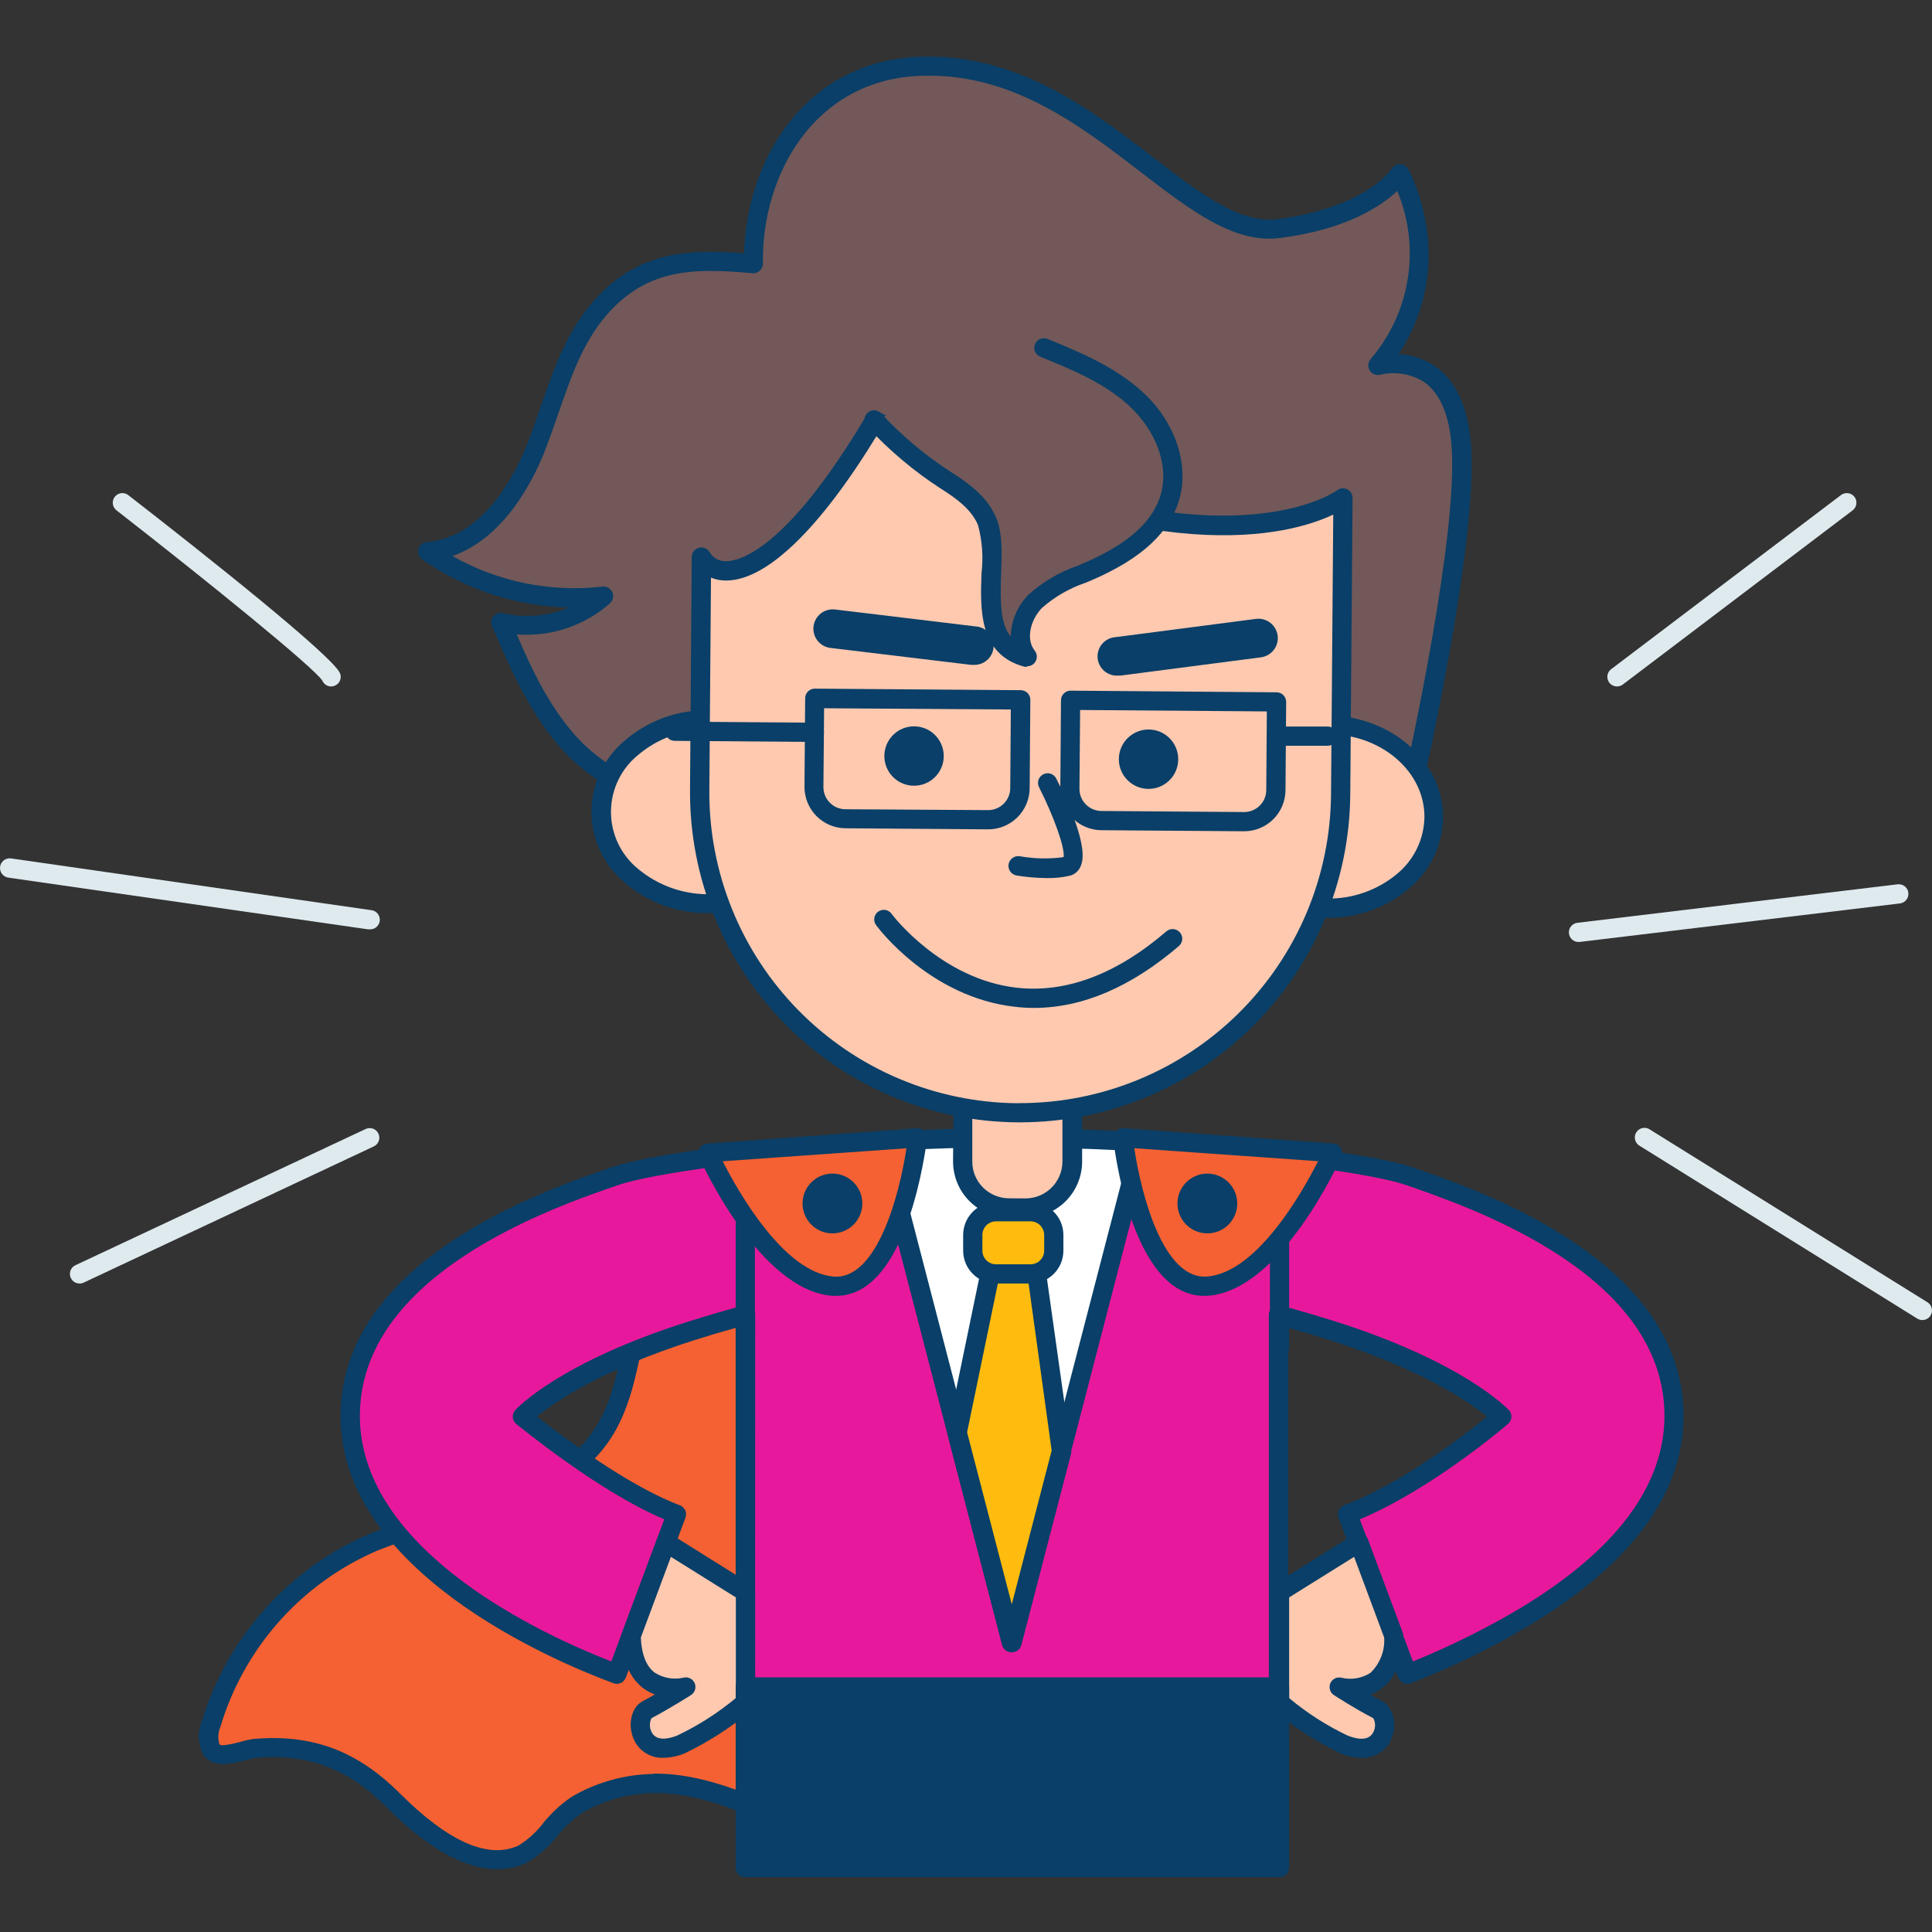<svg width="205" height="205" viewBox="0 0 205 205" fill="none" xmlns="http://www.w3.org/2000/svg">
<rect x="0" y="0" width="205" height="205" fill="#333333" stroke="none"/>
<g clip-path="url(#clip0_2723_15569)">
<path d="M74.206 128.994C71.882 131.003 70.065 133.533 68.903 136.377C66.864 141.475 67.017 147.482 64.008 152.101C61.51 155.935 57.186 158.219 52.791 159.627C48.396 161.034 43.889 161.85 39.678 163.624C35.557 165.38 31.87 168.016 28.876 171.347C25.881 174.678 23.651 178.624 22.342 182.907C22.15 183.334 22.051 183.796 22.051 184.263C22.051 184.731 22.15 185.193 22.342 185.62C23.148 186.823 25.758 185.62 26.88 185.497C32.998 184.947 37.444 186.813 41.615 190.984C44.746 194.124 50.375 198.958 55.31 196.725C57.35 195.807 58.971 192.727 61.102 191.483C63.535 190.06 66.29 189.278 69.107 189.209C74.206 189.117 78.937 191.31 83.587 193.288C89.186 195.644 95.008 197.734 101.076 197.999C107.028 198.298 112.868 196.301 117.392 192.421C121.012 189.454 119.859 187.547 121.389 183.091C122.521 179.817 124.448 177.441 126.09 174.535C129.374 168.621 129.149 162.237 130.516 155.517L135.676 129.881C135.563 130.472 107.205 127.964 105.236 127.841C97.385 127.311 89.451 126.404 81.619 126.098C78.875 126.113 76.234 127.145 74.206 128.994Z" fill="#F56132"/>
<path d="M102.31 199.021H101.127C94.815 198.746 88.829 196.553 83.302 194.228L82.282 193.8C78.061 192.015 73.706 190.149 69.23 190.251C66.588 190.313 64.004 191.046 61.724 192.383C60.752 193.06 59.883 193.874 59.144 194.799C58.243 195.966 57.12 196.943 55.84 197.675C51.761 199.521 46.785 197.512 40.993 191.73C36.914 187.651 32.611 186.03 27.074 186.529C26.729 186.587 26.389 186.665 26.054 186.764C24.667 187.131 22.577 187.692 21.587 186.203C21.297 185.659 21.132 185.058 21.102 184.443C21.072 183.828 21.178 183.213 21.414 182.644C22.755 178.211 25.054 174.126 28.149 170.679C31.243 167.232 35.057 164.508 39.321 162.698C41.93 161.679 44.604 160.834 47.326 160.169C49.049 159.72 50.823 159.241 52.516 158.68C57.615 156.987 61.133 154.652 63.142 151.542C64.804 148.983 65.436 145.964 66.099 142.772C66.514 140.459 67.132 138.186 67.945 135.981C69.171 132.988 71.086 130.326 73.533 128.21C75.759 126.169 78.67 125.038 81.691 125.039C86.535 125.233 91.47 125.651 96.253 126.059C99.24 126.314 102.371 126.579 105.349 126.783L108.948 127.079C115.006 127.588 133.218 129.118 135.319 128.914C135.509 128.833 135.718 128.812 135.92 128.853C136.052 128.88 136.176 128.932 136.287 129.007C136.398 129.082 136.494 129.178 136.567 129.29C136.641 129.401 136.692 129.527 136.718 129.658C136.743 129.79 136.743 129.925 136.716 130.056L131.576 155.713C131.168 157.691 130.914 159.68 130.648 161.597C130.026 166.287 129.435 170.713 127.039 175.016C126.498 176.036 125.927 176.903 125.366 177.78C124.161 179.534 123.172 181.428 122.419 183.419C122.033 184.569 121.743 185.749 121.552 186.947C121.451 188.173 121.092 189.364 120.498 190.442C119.904 191.519 119.089 192.459 118.106 193.198C113.708 196.969 108.103 199.035 102.31 199.021ZM69.515 188.191C74.298 188.191 78.754 190.078 83.078 191.903L84.097 192.332C89.451 194.585 95.233 196.706 101.229 196.961C106.926 197.25 112.516 195.337 116.841 191.618C118.983 189.854 119.207 188.62 119.574 186.519C119.784 185.218 120.098 183.936 120.512 182.685C121.321 180.547 122.383 178.514 123.673 176.628C124.214 175.771 124.775 174.884 125.285 173.966C127.497 169.999 128.058 165.808 128.66 161.26C128.925 159.312 129.19 157.293 129.598 155.244L134.513 130.892C131.617 130.892 124.887 130.413 108.826 129.067L105.257 128.781C102.198 128.578 99.138 128.312 96.079 128.057C91.317 127.65 86.402 127.221 81.619 127.038C79.101 127.066 76.682 128.025 74.828 129.73C72.627 131.625 70.908 134.016 69.811 136.705C69.038 138.793 68.455 140.947 68.067 143.139C67.394 146.382 66.691 149.727 64.814 152.613C62.54 156.1 58.696 158.731 53.128 160.546C51.374 161.128 49.569 161.566 47.825 162.076C45.189 162.709 42.599 163.523 40.075 164.513C36.09 166.221 32.528 168.784 29.643 172.021C26.759 175.258 24.621 179.09 23.382 183.246C23.125 183.833 23.095 184.494 23.301 185.102C23.382 185.224 23.831 185.265 25.544 184.816C25.981 184.682 26.427 184.583 26.88 184.52C33.08 183.97 37.883 185.744 42.441 190.302C47.54 195.401 51.782 197.298 54.994 195.839C56.009 195.215 56.9 194.409 57.625 193.463C58.496 192.373 59.528 191.42 60.684 190.639C63.27 189.13 66.196 188.302 69.189 188.232L69.515 188.191Z" fill="#093F68"/>
<path d="M177.576 150.617C177.413 158.265 172.141 165.291 161.923 171.48C157.887 173.898 153.654 175.968 149.268 177.67L142.936 160.681C150.757 157.745 159.302 150.362 159.302 150.362C159.302 150.362 154.856 145.538 141.426 141.255C139.448 140.633 137.5 140.073 135.634 139.563V180.719H79.08V139.512C77.213 140.022 75.276 140.531 73.298 141.204C59.847 145.498 55.411 150.311 55.411 150.311C55.411 150.311 64.763 158.02 71.778 160.63L65.456 177.619C58.899 175.182 37.464 166.004 37.158 150.566C36.822 134.454 58.297 127.112 65.344 124.746C68.699 123.604 80.12 121.88 93.55 121.126C97.629 120.881 102.014 120.748 106.347 120.738C111.354 120.738 116.382 120.891 121.154 121.167C134.594 121.942 146.025 123.604 149.37 124.746C156.427 127.163 177.892 134.454 177.576 150.617Z" fill="#E8189D"/>
<path d="M135.655 181.686H79.08C78.809 181.686 78.55 181.579 78.359 181.388C78.168 181.197 78.06 180.937 78.06 180.667V140.897C76.551 141.315 75.062 141.764 73.604 142.223C63.723 145.374 58.787 148.831 56.982 150.309C59.501 152.277 66.619 157.661 72.136 159.721C72.388 159.815 72.593 160.005 72.705 160.25C72.818 160.494 72.83 160.774 72.737 161.027L66.405 178.005C66.311 178.258 66.121 178.462 65.876 178.575C65.632 178.688 65.352 178.699 65.099 178.607C58.389 176.119 36.455 166.717 36.139 150.625C35.792 133.8 57.757 126.294 64.977 123.827C68.597 122.603 80.273 120.89 93.53 120.145C97.843 119.901 102.177 119.768 106.389 119.758C110.977 119.758 116.025 119.89 121.256 120.186C134.696 120.961 146.291 122.644 149.738 123.816C156.998 126.294 178.963 133.789 178.637 150.625C178.464 158.651 173.028 165.921 162.495 172.346C158.399 174.793 154.104 176.891 149.656 178.617C149.404 178.706 149.128 178.693 148.886 178.581C148.643 178.468 148.455 178.265 148.361 178.015L142.028 161.027C141.935 160.775 141.945 160.497 142.056 160.253C142.167 160.008 142.369 159.817 142.62 159.721C148.738 157.417 155.418 152.247 157.783 150.319C155.999 148.851 151.063 145.374 141.162 142.223C139.724 141.764 138.235 141.325 136.695 140.897V180.667C136.695 180.802 136.668 180.937 136.616 181.062C136.563 181.187 136.486 181.3 136.389 181.395C136.292 181.49 136.178 181.565 136.052 181.615C135.925 181.665 135.791 181.689 135.655 181.686ZM80.12 179.647H134.635V139.52C134.634 139.363 134.669 139.207 134.738 139.066C134.807 138.924 134.908 138.801 135.033 138.705C135.158 138.609 135.302 138.544 135.456 138.514C135.61 138.484 135.769 138.49 135.92 138.531C137.96 139.072 139.897 139.653 141.753 140.234C155.295 144.548 159.884 149.412 160.108 149.616C160.291 149.824 160.386 150.094 160.373 150.37C160.365 150.507 160.329 150.641 160.268 150.764C160.206 150.886 160.121 150.995 160.017 151.084C159.68 151.38 151.859 158.049 144.292 161.21L149.921 176.292C153.901 174.676 157.753 172.76 161.444 170.561C171.346 164.555 176.455 157.825 176.608 150.544C176.914 135.197 155.999 128.109 149.136 125.723C145.771 124.571 134.411 122.95 121.144 122.185C115.964 121.889 110.947 121.746 106.399 121.756C102.228 121.756 97.935 121.889 93.662 122.144C80.742 122.868 69.107 124.561 65.721 125.703C58.818 128.069 37.913 135.207 38.188 150.544C38.474 164.677 57.563 173.457 64.865 176.292L70.484 161.21C63.539 158.294 55.188 151.4 54.769 151.094C54.664 151.006 54.577 150.898 54.515 150.775C54.452 150.653 54.415 150.519 54.405 150.382C54.396 150.245 54.414 150.107 54.459 149.977C54.504 149.847 54.575 149.728 54.667 149.626C54.861 149.412 59.44 144.527 73.023 140.234C74.919 139.633 76.877 139.061 78.845 138.531C78.997 138.49 79.155 138.484 79.309 138.514C79.463 138.544 79.608 138.609 79.733 138.705C79.857 138.801 79.958 138.924 80.027 139.066C80.096 139.207 80.132 139.363 80.13 139.52L80.12 179.647Z" fill="#093F68"/>
<path d="M121.155 121.163L107.358 174.291L93.551 121.122C97.63 120.878 102.015 120.745 106.348 120.735C111.355 120.725 116.383 120.888 121.155 121.163Z" fill="white"/>
<path d="M107.358 175.311C107.126 175.318 106.899 175.247 106.714 175.108C106.528 174.968 106.396 174.771 106.338 174.546L92.531 121.377C92.493 121.231 92.488 121.079 92.516 120.93C92.544 120.782 92.605 120.642 92.694 120.52C92.782 120.399 92.897 120.298 93.029 120.226C93.162 120.153 93.308 120.111 93.459 120.102C97.772 119.858 102.106 119.725 106.317 119.715C110.937 119.715 115.954 119.847 121.185 120.143C121.336 120.152 121.482 120.194 121.615 120.266C121.747 120.339 121.861 120.439 121.95 120.561C122.039 120.683 122.1 120.823 122.128 120.971C122.156 121.119 122.151 121.272 122.113 121.418L108.316 174.546C108.261 174.76 108.138 174.951 107.965 175.089C107.792 175.227 107.579 175.305 107.358 175.311ZM94.866 122.06L107.368 170.222L119.86 122.101C115.128 121.856 110.6 121.744 106.358 121.744C102.575 121.765 98.71 121.866 94.866 122.06Z" fill="#093F68"/>
<path d="M102.186 116.512L113.79 116.601L113.739 123.28C113.738 123.929 113.608 124.572 113.358 125.171C113.108 125.77 112.741 126.314 112.28 126.771C111.819 127.228 111.272 127.59 110.67 127.835C110.069 128.079 109.425 128.203 108.775 128.198L107.042 128.185C105.736 128.175 104.487 127.646 103.57 126.715C102.654 125.785 102.144 124.528 102.154 123.222L102.206 116.542L102.186 116.512Z" fill="#FFC9B0"/>
<path d="M108.826 129.199H107.031C105.454 129.186 103.946 128.547 102.839 127.422C101.732 126.298 101.116 124.781 101.127 123.203L101.178 116.524C101.178 116.253 101.286 115.994 101.477 115.803C101.668 115.611 101.927 115.504 102.198 115.504L113.802 115.596C114.073 115.596 114.332 115.703 114.523 115.894C114.715 116.086 114.822 116.345 114.822 116.615V123.295C114.809 124.864 114.177 126.364 113.064 127.469C111.95 128.575 110.446 129.196 108.877 129.199H108.826ZM108.826 127.159C109.856 127.157 110.843 126.749 111.574 126.023C112.305 125.298 112.721 124.314 112.732 123.284V117.625L103.167 117.554V123.213C103.16 123.727 103.256 124.236 103.449 124.713C103.642 125.189 103.927 125.622 104.288 125.987C105.018 126.721 106.007 127.139 107.042 127.149L108.826 127.159Z" fill="#093F68"/>
<path d="M68.169 84.035C65.5 83.061 63.067 81.531 61.031 79.548C57.319 75.816 55.178 70.85 53.118 66.006C55.036 66.454 57.033 66.436 58.942 65.954C60.851 65.471 62.617 64.538 64.091 63.232C57.481 63.996 50.821 62.313 45.368 58.501C50.834 58.042 54.678 52.882 56.738 47.803C58.798 42.725 59.94 37.086 63.479 32.895C68.098 27.419 73.543 27.378 79.948 27.959C79.805 17.385 86.219 7.565 97.456 7.014C115.455 6.188 125.652 25.594 135.737 24.227C145.823 22.861 148.535 18.415 148.535 18.415C150.211 21.661 150.887 25.331 150.477 28.962C150.067 32.592 148.589 36.019 146.23 38.809C146.23 38.809 154.174 36.556 155.051 47.12C155.928 57.685 149.402 85.677 149.402 85.677L142.253 84.33C139.245 83.78 135.462 84.483 132.413 84.555L109.918 85.095C98.649 85.35 80.376 88.766 68.169 84.035Z" fill="#725858"/>
<path d="M85.066 87.532C78.948 87.532 72.829 86.94 67.802 84.993C65.015 83.956 62.476 82.348 60.348 80.271C56.452 76.345 54.229 71.094 52.19 66.413C52.124 66.244 52.104 66.06 52.133 65.881C52.161 65.702 52.237 65.534 52.353 65.393C52.475 65.248 52.635 65.139 52.815 65.08C52.995 65.021 53.188 65.013 53.373 65.057C55.695 65.604 58.131 65.397 60.327 64.465C54.762 64.331 49.359 62.557 44.797 59.367C44.627 59.246 44.499 59.076 44.429 58.88C44.359 58.684 44.35 58.471 44.405 58.27C44.459 58.069 44.574 57.89 44.733 57.756C44.892 57.622 45.089 57.54 45.296 57.521C51.303 57.011 54.647 50.312 55.8 47.446C56.361 46.069 56.87 44.601 57.36 43.194C58.665 39.38 60.032 35.444 62.703 32.272C67.394 26.705 72.85 26.399 78.948 26.878C79.254 16.742 85.535 6.565 97.425 6.024C107.857 5.565 115.872 11.704 122.307 16.66C127.283 20.484 131.587 23.798 135.615 23.248C144.996 21.983 147.658 17.945 147.678 17.904C147.77 17.757 147.898 17.636 148.049 17.552C148.201 17.468 148.372 17.425 148.545 17.425C148.72 17.427 148.892 17.474 149.044 17.561C149.196 17.649 149.322 17.774 149.412 17.925C149.473 18.027 154.888 27.735 148.392 37.575C149.775 37.627 151.114 38.069 152.257 38.85C154.459 40.369 155.744 43.122 156.07 47.008C156.947 57.613 150.666 84.738 150.401 85.88C150.342 86.137 150.186 86.361 149.965 86.506C149.745 86.65 149.477 86.704 149.218 86.655L142.069 85.35C139.94 85.08 137.785 85.08 135.655 85.35C134.523 85.441 133.463 85.533 132.443 85.554L109.938 86.094C107.133 86.155 103.819 86.42 100.342 86.706C95.59 87.104 90.308 87.532 85.066 87.532ZM54.831 67.311C56.565 71.389 58.624 75.642 61.796 78.834C63.719 80.709 66.016 82.158 68.536 83.086C77.449 86.543 90.053 85.513 100.148 84.687C103.666 84.401 106.991 84.126 109.866 84.065L132.362 83.524C133.32 83.524 134.35 83.422 135.421 83.32C137.73 83.025 140.067 83.025 142.375 83.32L148.606 84.463C149.728 79.496 154.775 56.369 154.011 47.171C153.745 43.928 152.756 41.684 151.094 40.522C149.717 39.665 148.055 39.39 146.475 39.757C146.267 39.814 146.046 39.803 145.844 39.726C145.643 39.649 145.471 39.51 145.353 39.329C145.234 39.148 145.176 38.934 145.187 38.717C145.198 38.501 145.278 38.294 145.414 38.126C147.5 35.705 148.871 32.752 149.373 29.597C149.876 26.441 149.49 23.208 148.259 20.26C146.618 21.81 142.977 24.339 135.859 25.246C130.985 25.899 126.376 22.36 121.032 18.251C114.537 13.254 107.174 7.595 97.487 8.054C86.453 8.553 80.814 18.445 80.946 27.959C80.949 28.102 80.921 28.244 80.865 28.376C80.808 28.508 80.725 28.626 80.62 28.724C80.515 28.82 80.391 28.894 80.256 28.94C80.12 28.985 79.977 29.002 79.835 28.989C73.655 28.438 68.618 28.418 64.233 33.578C61.806 36.463 60.562 40.043 59.257 43.846C58.757 45.284 58.237 46.773 57.666 48.211C56.524 51.005 53.495 57.093 47.999 59C52.838 61.74 58.422 62.875 63.947 62.242C64.158 62.223 64.369 62.27 64.551 62.376C64.734 62.482 64.879 62.642 64.967 62.834C65.058 63.031 65.083 63.253 65.039 63.465C64.995 63.678 64.884 63.871 64.722 64.017C63.378 65.2 61.81 66.101 60.111 66.667C58.412 67.233 56.616 67.451 54.831 67.311Z" fill="#093F68"/>
<path d="M86.346 86.233C86.388 80.866 81.372 76.476 75.143 76.428C68.914 76.38 63.832 80.692 63.79 86.059C63.749 91.427 68.765 95.816 74.994 95.864C81.222 95.912 86.305 91.6 86.346 86.233Z" fill="#FFC9B0"/>
<path d="M75.083 96.884H74.981C71.824 96.89 68.769 95.769 66.365 93.723C65.228 92.794 64.315 91.623 63.691 90.295C63.068 88.966 62.749 87.515 62.76 86.048C62.771 84.581 63.11 83.135 63.753 81.816C64.397 80.497 65.327 79.339 66.477 78.427C68.875 76.423 71.908 75.339 75.032 75.368H75.144C78.298 75.364 81.35 76.485 83.751 78.529C84.887 79.458 85.801 80.629 86.424 81.957C87.048 83.285 87.366 84.737 87.356 86.204C87.345 87.671 87.005 89.117 86.362 90.436C85.719 91.755 84.788 92.913 83.639 93.825C81.241 95.829 78.208 96.913 75.083 96.884ZM75.083 77.448C72.444 77.411 69.877 78.315 67.843 79.997C66.913 80.72 66.158 81.643 65.636 82.699C65.114 83.755 64.838 84.916 64.829 86.094C64.82 87.271 65.079 88.436 65.585 89.499C66.091 90.563 66.832 91.498 67.751 92.234C69.805 93.929 72.38 94.866 75.043 94.886C77.706 94.907 80.295 94.01 82.374 92.346C83.29 91.608 84.032 90.677 84.548 89.619C85.065 88.562 85.343 87.404 85.362 86.228C85.354 85.059 85.09 83.906 84.59 82.849C84.09 81.792 83.365 80.857 82.466 80.109C80.428 78.387 77.843 77.447 75.175 77.458L75.083 77.448Z" fill="#093F68"/>
<path d="M152.094 86.737C152.136 81.37 147.12 76.98 140.891 76.932C134.662 76.884 129.58 81.196 129.538 86.563C129.497 91.93 134.513 96.32 140.742 96.368C146.97 96.416 152.053 92.104 152.094 86.737Z" fill="#FFC9B0"/>
<path d="M140.825 97.383H140.753C133.982 97.332 128.517 92.468 128.517 86.553C128.517 80.639 134.105 75.836 140.886 75.907C147.667 75.978 153.123 80.822 153.123 86.737C153.097 88.2 152.752 89.641 152.11 90.956C151.469 92.272 150.548 93.432 149.411 94.354C147.001 96.353 143.956 97.427 140.825 97.383ZM140.825 77.947C135.206 77.947 130.627 81.801 130.627 86.563C130.627 91.326 135.155 95.302 140.825 95.343C143.493 95.385 146.09 94.482 148.157 92.794C149.074 92.057 149.818 91.126 150.335 90.069C150.851 89.011 151.128 87.852 151.145 86.675C151.145 81.873 146.617 77.936 140.947 77.895L140.825 77.947Z" fill="#093F68"/>
<path d="M107.99 118.071C98.969 118.001 90.346 114.351 84.016 107.924C77.686 101.497 74.168 92.819 74.236 83.798L74.42 59.1C76.388 62.383 82.996 61.139 92.775 44.609C128.874 63.24 142.477 52.767 142.477 52.767L142.253 84.328C142.183 93.346 138.534 101.967 132.108 108.295C125.683 114.622 117.007 118.139 107.99 118.071Z" fill="#FFC9B0"/>
<path d="M108.245 119.09H107.98C103.38 119.056 98.832 118.115 94.595 116.323C90.359 114.53 86.517 111.921 83.288 108.644C80.061 105.366 77.51 101.485 75.781 97.222C74.053 92.959 73.182 88.397 73.217 83.797L73.4 59.109C73.4 58.886 73.474 58.669 73.609 58.491C73.745 58.314 73.935 58.185 74.15 58.126C74.366 58.067 74.595 58.081 74.802 58.164C75.009 58.248 75.183 58.397 75.297 58.589C75.472 58.896 75.729 59.148 76.038 59.317C76.348 59.486 76.699 59.566 77.051 59.548C78.397 59.548 83.424 58.426 91.919 44.099C92.051 43.875 92.264 43.709 92.515 43.638C92.765 43.565 93.033 43.592 93.265 43.711C128.374 61.832 141.743 52.124 141.876 52.022C142.028 51.905 142.21 51.834 142.402 51.815C142.593 51.797 142.785 51.834 142.957 51.92C143.126 52.006 143.269 52.137 143.368 52.299C143.467 52.461 143.519 52.648 143.518 52.838L143.273 84.328C143.192 93.568 139.467 102.404 132.908 108.913C126.349 115.423 117.486 119.08 108.245 119.09ZM108 117.051H108.245C116.945 117.041 125.29 113.598 131.466 107.471C137.643 101.344 141.153 93.027 141.233 84.328L141.468 54.602C136.859 56.784 122.358 60.812 93.183 45.975C87.065 56.05 81.375 61.587 77.061 61.598C76.506 61.605 75.954 61.501 75.44 61.292L75.266 83.828C75.232 88.161 76.051 92.458 77.678 96.474C79.305 100.49 81.708 104.146 84.749 107.232C87.79 110.319 91.41 112.775 95.401 114.462C99.393 116.149 103.677 117.032 108.01 117.061L108 117.051Z" fill="#093F68"/>
<path d="M96.987 83.372C98.727 83.372 100.138 81.962 100.138 80.221C100.138 78.481 98.727 77.07 96.987 77.07C95.247 77.07 93.836 78.481 93.836 80.221C93.836 81.962 95.247 83.372 96.987 83.372Z" fill="#093F68"/>
<path d="M121.869 83.708C123.609 83.708 125.02 82.297 125.02 80.557C125.02 78.817 123.609 77.406 121.869 77.406C120.129 77.406 118.718 78.817 118.718 80.557C118.718 82.297 120.129 83.708 121.869 83.708Z" fill="#093F68"/>
<path d="M111.049 93.171C109.98 93.162 108.913 93.07 107.857 92.895C107.587 92.847 107.347 92.692 107.19 92.467C107.033 92.241 106.973 91.963 107.021 91.692C107.07 91.422 107.224 91.181 107.45 91.025C107.675 90.868 107.954 90.807 108.225 90.856C109.754 91.126 111.316 91.157 112.854 90.948C113.028 90.009 111.834 86.665 110.254 83.534C110.192 83.414 110.155 83.284 110.144 83.149C110.134 83.015 110.15 82.88 110.191 82.752C110.233 82.624 110.3 82.506 110.388 82.404C110.475 82.302 110.582 82.218 110.703 82.157C110.942 82.036 111.22 82.013 111.476 82.096C111.732 82.178 111.945 82.358 112.069 82.596C113.16 84.727 115.597 89.897 114.669 91.906C114.569 92.157 114.411 92.381 114.207 92.558C114.003 92.736 113.759 92.862 113.497 92.926C112.694 93.105 111.872 93.187 111.049 93.171Z" fill="#093F68"/>
<path d="M103.229 70.545H103.025L88.116 68.75C87.848 68.718 87.589 68.633 87.354 68.501C87.119 68.369 86.912 68.192 86.746 67.979C86.579 67.767 86.456 67.525 86.383 67.265C86.31 67.005 86.289 66.734 86.321 66.466C86.353 66.198 86.438 65.939 86.57 65.704C86.702 65.469 86.88 65.262 87.092 65.095C87.304 64.928 87.547 64.805 87.806 64.733C88.066 64.66 88.338 64.639 88.606 64.671L103.514 66.466C104.055 66.498 104.561 66.744 104.92 67.15C105.28 67.555 105.464 68.087 105.431 68.627C105.399 69.168 105.153 69.674 104.747 70.034C104.342 70.393 103.81 70.577 103.269 70.545H103.229Z" fill="#093F68"/>
<path d="M118.635 71.685C118.368 71.703 118.099 71.667 117.845 71.581C117.591 71.494 117.356 71.359 117.154 71.182C116.747 70.824 116.498 70.319 116.463 69.778C116.428 69.237 116.609 68.705 116.967 68.297C117.325 67.89 117.829 67.641 118.37 67.606L133.269 65.669C133.536 65.635 133.808 65.654 134.069 65.725C134.329 65.796 134.573 65.917 134.787 66.082C135 66.248 135.179 66.453 135.313 66.688C135.447 66.922 135.534 67.18 135.568 67.448C135.602 67.716 135.583 67.988 135.512 68.249C135.441 68.509 135.32 68.753 135.155 68.967C134.989 69.18 134.784 69.359 134.549 69.493C134.315 69.627 134.056 69.714 133.789 69.748L118.9 71.685H118.635Z" fill="#093F68"/>
<path d="M104.85 87.999L89.717 87.887C89.141 87.883 88.572 87.766 88.041 87.542C87.51 87.318 87.029 86.991 86.625 86.581C86.221 86.171 85.901 85.686 85.684 85.152C85.468 84.618 85.358 84.047 85.362 83.472L85.434 74.09C85.434 73.82 85.541 73.56 85.733 73.369C85.924 73.178 86.183 73.07 86.454 73.07L108.307 73.234C108.577 73.234 108.836 73.341 109.028 73.532C109.219 73.723 109.326 73.983 109.326 74.253L109.255 83.635C109.247 84.797 108.779 85.909 107.953 86.726C107.128 87.544 106.012 88.002 104.85 87.999ZM104.85 85.96C105.468 85.96 106.062 85.716 106.501 85.28C106.94 84.845 107.19 84.253 107.195 83.635L107.256 75.283L87.443 75.151L87.371 83.502C87.369 83.81 87.427 84.116 87.542 84.401C87.657 84.687 87.828 84.947 88.044 85.167C88.26 85.386 88.517 85.561 88.8 85.682C89.084 85.802 89.388 85.865 89.696 85.868L104.85 85.96Z" fill="#093F68"/>
<path d="M131.995 88.204L116.862 88.092C115.7 88.081 114.59 87.61 113.773 86.783C112.957 85.955 112.502 84.838 112.508 83.676L112.579 74.305C112.579 74.034 112.687 73.775 112.878 73.584C113.069 73.393 113.329 73.285 113.599 73.285L135.452 73.459C135.586 73.458 135.719 73.484 135.843 73.534C135.968 73.585 136.081 73.66 136.176 73.754C136.362 73.95 136.468 74.208 136.472 74.478L136.4 83.86C136.39 85.019 135.92 86.127 135.094 86.941C134.269 87.755 133.154 88.209 131.995 88.204ZM131.995 86.164C132.303 86.167 132.609 86.109 132.894 85.994C133.18 85.878 133.44 85.708 133.659 85.492C133.879 85.276 134.054 85.019 134.175 84.736C134.295 84.452 134.358 84.147 134.361 83.839L134.422 75.488L114.609 75.335L114.537 83.697C114.535 84.003 114.593 84.306 114.709 84.59C114.824 84.873 114.995 85.131 115.21 85.349C115.426 85.569 115.683 85.744 115.966 85.865C116.25 85.986 116.554 86.049 116.862 86.052L131.995 86.164Z" fill="#093F68"/>
<path d="M86.403 78.722L71.596 78.61C71.326 78.61 71.066 78.502 70.875 78.311C70.684 78.12 70.576 77.861 70.576 77.59C70.576 77.32 70.684 77.06 70.875 76.869C71.066 76.678 71.326 76.57 71.596 76.57L86.413 76.683C86.683 76.683 86.942 76.79 87.134 76.981C87.325 77.172 87.432 77.432 87.432 77.702C87.433 77.837 87.406 77.97 87.354 78.095C87.302 78.219 87.226 78.332 87.13 78.427C87.034 78.522 86.921 78.597 86.796 78.647C86.671 78.698 86.537 78.723 86.403 78.722Z" fill="#093F68"/>
<path d="M140.866 79.129H135.472C135.201 79.129 134.942 79.022 134.751 78.831C134.56 78.639 134.452 78.38 134.452 78.11C134.452 77.839 134.56 77.58 134.751 77.388C134.942 77.197 135.201 77.09 135.472 77.09H140.876C141.147 77.09 141.406 77.197 141.598 77.388C141.789 77.58 141.896 77.839 141.896 78.11C141.896 78.38 141.789 78.639 141.598 78.831C141.406 79.022 141.147 79.129 140.876 79.129H140.866Z" fill="#093F68"/>
<path d="M92.826 44.608C95.089 47.045 97.644 49.192 100.433 51.002C102.187 52.103 103.962 53.419 104.747 55.336C106.45 59.415 102.707 68.032 108.999 69.725C107.663 68.032 108.326 65.411 109.825 63.861C111.324 62.311 113.425 61.536 115.413 60.69C119.217 59.058 123.163 56.611 124.214 52.532C125.172 48.891 123.347 44.965 120.583 42.406C117.82 39.846 114.261 38.327 110.774 36.93" fill="#725858"/>
<path d="M108.969 70.746C108.881 70.761 108.791 70.761 108.704 70.746C103.829 69.441 104.013 64.628 104.145 60.824C104.347 59.117 104.223 57.387 103.778 55.726C103.095 54.074 101.494 52.891 99.862 51.871C97 50.018 94.379 47.816 92.061 45.314C91.957 45.22 91.873 45.106 91.815 44.978C91.757 44.851 91.726 44.712 91.724 44.572C91.722 44.432 91.748 44.293 91.802 44.163C91.856 44.034 91.936 43.917 92.038 43.82C92.139 43.723 92.259 43.648 92.391 43.599C92.523 43.551 92.663 43.53 92.803 43.538C92.943 43.546 93.08 43.583 93.205 43.647C93.33 43.71 93.441 43.799 93.53 43.907C95.745 46.287 98.249 48.38 100.984 50.138C102.81 51.29 104.798 52.758 105.706 54.951C106.389 56.603 106.307 58.673 106.226 60.865C106.113 63.924 106.144 66.198 107.245 67.544C107.284 65.901 107.939 64.332 109.081 63.149C110.604 61.762 112.395 60.7 114.343 60.029L114.995 59.754C119.747 57.714 122.439 55.277 123.214 52.299C123.989 49.322 122.684 45.773 119.88 43.122C117.229 40.654 113.762 39.226 110.376 37.85C110.126 37.747 109.927 37.549 109.822 37.299C109.718 37.05 109.717 36.769 109.82 36.519C109.923 36.269 110.121 36.07 110.37 35.965C110.62 35.861 110.901 35.86 111.151 35.963C114.516 37.34 118.34 38.91 121.277 41.633C124.612 44.692 126.151 49.108 125.193 52.769C124.234 56.429 121.165 59.274 115.801 61.579L115.138 61.854C113.447 62.429 111.888 63.334 110.549 64.516C109.397 65.709 108.785 67.769 109.795 69.043C109.914 69.194 109.988 69.375 110.009 69.566C110.029 69.757 109.995 69.95 109.911 70.123C109.827 70.295 109.696 70.441 109.533 70.542C109.37 70.643 109.181 70.697 108.989 70.695L108.969 70.746Z" fill="#093F68"/>
<path d="M109.704 106.948C109.022 106.948 108.341 106.907 107.664 106.825C98.721 105.805 93.235 98.535 93.011 98.229C92.918 98.123 92.849 97.999 92.807 97.865C92.765 97.731 92.751 97.589 92.766 97.45C92.781 97.31 92.824 97.175 92.894 97.053C92.964 96.931 93.058 96.824 93.171 96.741C93.284 96.657 93.413 96.597 93.55 96.565C93.686 96.534 93.829 96.531 93.967 96.556C94.105 96.582 94.236 96.636 94.353 96.715C94.469 96.794 94.567 96.896 94.642 97.015C94.693 97.087 99.863 103.909 107.899 104.806C113.12 105.387 118.463 103.378 123.756 98.83C123.961 98.653 124.229 98.565 124.499 98.585C124.77 98.605 125.022 98.732 125.199 98.938C125.376 99.143 125.464 99.41 125.444 99.681C125.424 99.952 125.297 100.203 125.092 100.38C120.024 104.725 114.854 106.948 109.704 106.948Z" fill="#093F68"/>
<path d="M109.346 128.574H105.686C104.323 128.574 103.218 129.679 103.218 131.042V132.704C103.218 134.067 104.323 135.172 105.686 135.172H109.346C110.709 135.172 111.814 134.067 111.814 132.704V131.042C111.814 129.679 110.709 128.574 109.346 128.574Z" fill="#FFBC0E"/>
<path d="M109.347 136.192H105.686C104.761 136.192 103.874 135.824 103.22 135.17C102.566 134.516 102.198 133.629 102.198 132.704V131.042C102.198 130.117 102.566 129.23 103.22 128.576C103.874 127.922 104.761 127.555 105.686 127.555H109.347C110.272 127.555 111.159 127.922 111.813 128.576C112.467 129.23 112.834 130.117 112.834 131.042V132.704C112.834 133.629 112.467 134.516 111.813 135.17C111.159 135.824 110.272 136.192 109.347 136.192ZM105.686 129.594C105.302 129.594 104.933 129.747 104.662 130.018C104.39 130.29 104.238 130.658 104.238 131.042V132.704C104.238 133.088 104.39 133.457 104.662 133.728C104.933 134 105.302 134.152 105.686 134.152H109.347C109.731 134.152 110.099 134 110.371 133.728C110.642 133.457 110.795 133.088 110.795 132.704V131.042C110.795 130.658 110.642 130.29 110.371 130.018C110.099 129.747 109.731 129.594 109.347 129.594H105.686Z" fill="#093F68"/>
<path d="M112.63 153.996L107.358 174.289L101.565 151.998L105.053 135.172H109.978L112.63 153.996Z" fill="#FFBC0E"/>
<path d="M107.358 175.309C107.126 175.316 106.899 175.245 106.713 175.106C106.528 174.967 106.396 174.769 106.338 174.544L100.556 152.253C100.515 152.103 100.515 151.944 100.556 151.794L104.033 134.968C104.081 134.735 104.209 134.525 104.395 134.376C104.582 134.227 104.814 134.148 105.053 134.153H109.978C110.226 134.15 110.466 134.238 110.653 134.399C110.841 134.56 110.963 134.785 110.998 135.03L113.649 153.854C113.675 153.985 113.675 154.12 113.649 154.252L108.377 174.544C108.32 174.769 108.187 174.967 108.002 175.106C107.816 175.245 107.589 175.316 107.358 175.309ZM102.616 151.978L107.358 170.231L111.589 153.915L109.142 136.192H105.879L102.616 151.978Z" fill="#093F68"/>
<path d="M70.647 163.664L79.08 168.936V180.663C76.987 182.423 74.682 183.914 72.217 185.099C67.689 186.894 67.21 182.172 68.628 181.418C70.606 180.398 72.707 179.001 72.707 179.001C72.707 179.001 67.118 180.469 66.904 173.596L70.647 163.664Z" fill="#FFC9B0"/>
<path d="M70.392 186.517C69.741 186.543 69.096 186.375 68.54 186.034C67.984 185.692 67.543 185.193 67.272 184.6C66.558 183.06 66.976 181.153 68.169 180.521C68.608 180.296 69.056 180.041 69.485 179.797C69.051 179.638 68.643 179.418 68.271 179.144C66.813 178.053 66.028 176.197 65.946 173.637C65.947 173.506 65.967 173.375 66.007 173.25L69.709 163.318C69.762 163.175 69.847 163.046 69.956 162.94C70.065 162.834 70.197 162.754 70.341 162.706C70.484 162.658 70.636 162.642 70.786 162.659C70.936 162.677 71.08 162.728 71.208 162.808L79.641 168.08C79.788 168.172 79.909 168.299 79.993 168.451C80.077 168.603 80.121 168.773 80.121 168.947V180.674C80.121 180.823 80.088 180.971 80.025 181.107C79.961 181.243 79.869 181.363 79.754 181.459C77.578 183.287 75.179 184.832 72.615 186.058C71.909 186.348 71.156 186.504 70.392 186.517ZM72.768 177.981C72.967 177.981 73.162 178.038 73.329 178.147C73.496 178.256 73.627 178.411 73.707 178.593C73.803 178.816 73.817 179.065 73.746 179.297C73.674 179.529 73.523 179.727 73.319 179.858C73.227 179.919 71.127 181.255 69.128 182.315C69.006 182.559 68.948 182.831 68.958 183.103C68.969 183.376 69.048 183.642 69.189 183.876C69.719 184.763 70.943 184.518 71.861 184.151C74.092 183.09 76.182 181.754 78.081 180.174V169.497L71.188 165.194L67.996 173.76C68.078 175.554 68.577 176.819 69.475 177.482C69.924 177.769 70.426 177.963 70.951 178.054C71.476 178.145 72.014 178.131 72.534 178.012C72.604 177.994 72.676 177.984 72.748 177.981H72.768Z" fill="#093F68"/>
<path d="M144.191 163.664L135.768 168.967V180.694C137.856 182.455 140.158 183.946 142.62 185.13C147.148 186.924 147.627 182.203 146.21 181.448C144.231 180.429 142.131 179.032 142.131 179.032C142.131 179.032 147.709 180.5 147.923 173.627L144.191 163.664Z" fill="#FFC9B0"/>
<path d="M144.466 186.517C143.703 186.499 142.949 186.34 142.243 186.048C139.679 184.822 137.281 183.277 135.105 181.449C134.992 181.352 134.901 181.231 134.839 181.096C134.778 180.96 134.747 180.812 134.748 180.663V168.967C134.748 168.794 134.792 168.623 134.875 168.472C134.959 168.32 135.08 168.192 135.227 168.1L143.65 162.828C143.779 162.747 143.924 162.696 144.074 162.679C144.225 162.661 144.378 162.677 144.521 162.726C144.665 162.775 144.796 162.855 144.904 162.961C145.013 163.067 145.097 163.196 145.149 163.338L148.851 173.27C148.901 173.393 148.922 173.526 148.912 173.658C148.831 176.217 148.056 178.073 146.597 179.164C146.224 179.435 145.816 179.654 145.384 179.817C145.812 180.062 146.251 180.317 146.689 180.541C147.882 181.183 148.3 183.09 147.587 184.62C147.313 185.21 146.87 185.704 146.314 186.042C145.759 186.38 145.116 186.545 144.466 186.517ZM136.788 180.184C138.683 181.765 140.769 183.101 142.998 184.161C143.926 184.528 145.139 184.773 145.669 183.886C145.814 183.651 145.895 183.383 145.904 183.107C145.913 182.832 145.85 182.559 145.72 182.315C143.742 181.296 141.642 179.929 141.55 179.868C141.345 179.738 141.194 179.539 141.123 179.307C141.052 179.075 141.066 178.826 141.162 178.604C141.259 178.38 141.432 178.199 141.651 178.092C141.87 177.986 142.12 177.961 142.355 178.022C142.874 178.146 143.412 178.163 143.938 178.074C144.464 177.984 144.966 177.79 145.415 177.502C145.914 177.021 146.304 176.438 146.556 175.791C146.807 175.145 146.916 174.452 146.873 173.76L143.681 165.194L136.788 169.497V180.184Z" fill="#093F68"/>
<path d="M79.08 144.109C78.81 144.109 78.55 144.001 78.359 143.81C78.168 143.619 78.061 143.359 78.061 143.089V129.832C78.061 129.562 78.168 129.302 78.359 129.111C78.55 128.92 78.81 128.812 79.08 128.812C79.351 128.812 79.61 128.92 79.801 129.111C79.993 129.302 80.1 129.562 80.1 129.832V143.089C80.1 143.359 79.993 143.619 79.801 143.81C79.61 144.001 79.351 144.109 79.08 144.109Z" fill="#093F68"/>
<path d="M135.768 144.109C135.497 144.109 135.238 144.001 135.047 143.81C134.855 143.619 134.748 143.359 134.748 143.089V129.832C134.748 129.562 134.855 129.302 135.047 129.111C135.238 128.92 135.497 128.812 135.768 128.812C136.038 128.812 136.298 128.92 136.489 129.111C136.68 129.302 136.788 129.562 136.788 129.832V143.089C136.788 143.359 136.68 143.619 136.489 143.81C136.298 144.001 136.038 144.109 135.768 144.109Z" fill="#093F68"/>
<path d="M75.062 122.349C75.062 122.349 81.109 135.902 88.319 136.473C95.529 137.044 97.303 120.738 97.303 120.738L75.062 122.349Z" fill="#F56132"/>
<path d="M88.747 137.496H88.288C80.569 136.884 74.44 123.352 74.175 122.77C74.109 122.621 74.08 122.457 74.091 122.294C74.102 122.131 74.151 121.972 74.236 121.832C74.32 121.693 74.436 121.576 74.575 121.491C74.713 121.406 74.87 121.355 75.032 121.343L97.282 119.721C97.431 119.711 97.58 119.732 97.719 119.785C97.858 119.838 97.984 119.921 98.088 120.027C98.192 120.134 98.272 120.263 98.321 120.404C98.371 120.545 98.388 120.695 98.373 120.843C98.241 121.526 96.405 137.496 88.747 137.496ZM76.684 123.219C78.376 126.544 83.189 135.007 88.451 135.456C93.091 135.823 95.457 126.666 96.181 121.843L76.684 123.219Z" fill="#093F68"/>
<path d="M88.329 129.85C89.518 129.85 90.481 128.887 90.481 127.699C90.481 126.51 89.518 125.547 88.329 125.547C87.141 125.547 86.178 126.51 86.178 127.699C86.178 128.887 87.141 129.85 88.329 129.85Z" fill="#093F68"/>
<path d="M88.33 130.87C87.702 130.87 87.089 130.684 86.568 130.336C86.046 129.987 85.64 129.492 85.4 128.912C85.16 128.333 85.097 127.695 85.219 127.08C85.341 126.465 85.644 125.9 86.087 125.456C86.531 125.013 87.096 124.711 87.711 124.588C88.326 124.466 88.964 124.529 89.543 124.769C90.123 125.009 90.618 125.415 90.966 125.937C91.315 126.458 91.501 127.071 91.501 127.699C91.501 128.115 91.419 128.528 91.26 128.912C91.1 129.297 90.867 129.647 90.572 129.941C90.278 130.236 89.928 130.469 89.543 130.629C89.159 130.788 88.746 130.87 88.33 130.87ZM88.33 126.567C88.106 126.567 87.887 126.633 87.701 126.758C87.515 126.882 87.37 127.059 87.284 127.266C87.198 127.472 87.176 127.7 87.219 127.92C87.263 128.139 87.371 128.341 87.529 128.499C87.688 128.657 87.889 128.765 88.109 128.809C88.328 128.853 88.556 128.83 88.763 128.744C88.97 128.659 89.146 128.514 89.271 128.328C89.395 128.141 89.462 127.923 89.462 127.699C89.462 127.399 89.342 127.111 89.13 126.898C88.918 126.686 88.63 126.567 88.33 126.567Z" fill="#093F68"/>
<path d="M141.386 122.349C141.386 122.349 135.329 135.902 128.129 136.473C120.93 137.044 119.146 120.738 119.146 120.738L141.386 122.349Z" fill="#F56132"/>
<path d="M127.752 137.498C120.032 137.498 118.197 121.529 118.126 120.836C118.11 120.687 118.128 120.537 118.177 120.396C118.226 120.255 118.305 120.127 118.409 120.02C118.513 119.913 118.639 119.83 118.779 119.777C118.918 119.724 119.068 119.703 119.217 119.714L141.457 121.335C141.621 121.346 141.779 121.396 141.919 121.481C142.059 121.566 142.177 121.683 142.262 121.824C142.347 121.964 142.397 122.122 142.408 122.286C142.419 122.449 142.39 122.613 142.324 122.763C142.059 123.344 135.93 136.876 128.211 137.488L127.752 137.498ZM120.359 121.835C121.073 126.658 123.418 135.826 128.088 135.448C133.35 135.04 138.153 126.577 139.856 123.212L120.359 121.835Z" fill="#093F68"/>
<path d="M128.109 129.85C129.297 129.85 130.26 128.887 130.26 127.699C130.26 126.51 129.297 125.547 128.109 125.547C126.92 125.547 125.957 126.51 125.957 127.699C125.957 128.887 126.92 129.85 128.109 129.85Z" fill="#093F68"/>
<path d="M128.109 130.87C127.482 130.87 126.868 130.684 126.347 130.336C125.825 129.987 125.419 129.492 125.179 128.912C124.939 128.333 124.876 127.695 124.998 127.08C125.121 126.465 125.423 125.9 125.866 125.456C126.31 125.013 126.875 124.711 127.49 124.588C128.105 124.466 128.743 124.529 129.323 124.769C129.902 125.009 130.397 125.415 130.746 125.937C131.094 126.458 131.28 127.071 131.28 127.699C131.282 128.116 131.201 128.529 131.042 128.914C130.883 129.299 130.649 129.649 130.354 129.944C130.06 130.239 129.709 130.473 129.324 130.631C128.939 130.79 128.526 130.871 128.109 130.87ZM128.109 126.567C127.885 126.567 127.666 126.633 127.48 126.758C127.294 126.882 127.149 127.059 127.063 127.266C126.977 127.472 126.955 127.7 126.999 127.92C127.042 128.139 127.15 128.341 127.309 128.499C127.467 128.657 127.668 128.765 127.888 128.809C128.108 128.853 128.335 128.83 128.542 128.744C128.749 128.659 128.926 128.514 129.05 128.328C129.174 128.141 129.241 127.923 129.241 127.699C129.241 127.399 129.122 127.111 128.909 126.898C128.697 126.686 128.409 126.567 128.109 126.567Z" fill="#093F68"/>
<path d="M135.767 179H79.08V198.171H135.767V179Z" fill="#093F68"/>
<path d="M135.767 199.191H79.08C78.81 199.191 78.55 199.084 78.359 198.892C78.168 198.701 78.061 198.442 78.061 198.171V179C78.061 178.73 78.168 178.47 78.359 178.279C78.55 178.088 78.81 177.98 79.08 177.98H135.767C136.038 177.98 136.297 178.088 136.489 178.279C136.68 178.47 136.787 178.73 136.787 179V198.171C136.787 198.442 136.68 198.701 136.489 198.892C136.297 199.084 136.038 199.191 135.767 199.191ZM80.1 197.152H134.748V180.02H80.1V197.152Z" fill="#093F68"/>
<path d="M39.209 98.61H39.056L0.887 93.124C0.616 93.086 0.372 92.942 0.208 92.724C0.043 92.506 -0.028 92.232 0.01 91.961C0.048 91.691 0.192 91.446 0.41 91.282C0.628 91.117 0.902 91.046 1.172 91.084L39.351 96.57C39.622 96.589 39.874 96.715 40.052 96.919C40.229 97.124 40.319 97.391 40.3 97.662C40.281 97.932 40.155 98.184 39.951 98.362C39.746 98.54 39.479 98.629 39.209 98.61Z" fill="#DFEAEF"/>
<path d="M35.14 72.84C34.94 72.84 34.744 72.78 34.577 72.67C34.41 72.559 34.28 72.402 34.202 72.218C33.325 70.851 22.322 61.908 12.359 54.148C12.146 53.983 12.007 53.74 11.972 53.472C11.938 53.204 12.011 52.934 12.175 52.72C12.257 52.613 12.36 52.523 12.476 52.456C12.593 52.389 12.722 52.346 12.856 52.328C12.99 52.312 13.125 52.321 13.255 52.357C13.385 52.392 13.507 52.454 13.613 52.537C21.771 58.869 35.486 69.75 36.098 71.483C36.187 71.738 36.171 72.016 36.054 72.259C35.938 72.502 35.73 72.688 35.476 72.778C35.368 72.818 35.255 72.838 35.14 72.84Z" fill="#DFEAEF"/>
<path d="M8.443 136.191C8.21 136.193 7.983 136.114 7.801 135.968C7.619 135.822 7.492 135.619 7.442 135.391C7.392 135.163 7.421 134.925 7.526 134.716C7.63 134.507 7.803 134.34 8.015 134.244L38.78 119.804C38.902 119.744 39.034 119.709 39.17 119.701C39.305 119.693 39.44 119.712 39.568 119.757C39.696 119.801 39.814 119.871 39.914 119.962C40.015 120.053 40.096 120.163 40.154 120.285C40.212 120.408 40.244 120.541 40.25 120.676C40.256 120.812 40.234 120.947 40.187 121.074C40.14 121.201 40.068 121.317 39.975 121.416C39.882 121.515 39.771 121.595 39.647 121.65L8.892 136.089C8.753 136.159 8.599 136.194 8.443 136.191Z" fill="#DFEAEF"/>
<path d="M167.552 99.95C167.419 99.958 167.284 99.939 167.158 99.895C167.031 99.852 166.914 99.783 166.814 99.694C166.713 99.605 166.631 99.497 166.573 99.377C166.514 99.256 166.48 99.125 166.472 98.991C166.464 98.857 166.482 98.723 166.526 98.596C166.57 98.469 166.638 98.353 166.727 98.252C166.816 98.152 166.924 98.07 167.045 98.011C167.165 97.953 167.296 97.918 167.43 97.91L201.357 93.831C201.624 93.8 201.894 93.875 202.106 94.041C202.318 94.208 202.456 94.451 202.489 94.719C202.506 94.852 202.496 94.987 202.461 95.117C202.426 95.246 202.365 95.368 202.283 95.474C202.2 95.58 202.098 95.669 201.981 95.735C201.864 95.802 201.735 95.844 201.602 95.861L167.675 99.939L167.552 99.95Z" fill="#DFEAEF"/>
<path d="M171.581 72.837C171.366 72.84 171.156 72.774 170.981 72.65C170.805 72.525 170.674 72.349 170.605 72.145C170.536 71.942 170.533 71.721 170.596 71.516C170.66 71.311 170.787 71.131 170.959 71.002L195.351 52.524C195.567 52.362 195.839 52.292 196.107 52.331C196.375 52.369 196.616 52.512 196.779 52.728C196.941 52.945 197.01 53.217 196.972 53.484C196.934 53.752 196.791 53.994 196.575 54.156L172.193 72.633C172.016 72.766 171.801 72.837 171.581 72.837Z" fill="#DFEAEF"/>
<path d="M203.978 140.068C203.787 140.069 203.6 140.016 203.438 139.915L173.947 121.56C173.717 121.417 173.553 121.188 173.492 120.924C173.431 120.66 173.477 120.383 173.621 120.153C173.764 119.923 173.993 119.759 174.257 119.698C174.52 119.637 174.798 119.683 175.028 119.827L204.519 138.182C204.633 138.253 204.731 138.345 204.81 138.454C204.888 138.564 204.944 138.687 204.974 138.818C205.004 138.948 205.008 139.084 204.986 139.216C204.964 139.349 204.916 139.475 204.845 139.589C204.753 139.736 204.625 139.857 204.474 139.941C204.322 140.025 204.151 140.069 203.978 140.068Z" fill="#DFEAEF"/>
</g>
<defs>
<clipPath id="clip0_2723_15569">
<rect width="205" height="205" fill="white"/>
</clipPath>
</defs>
</svg>
